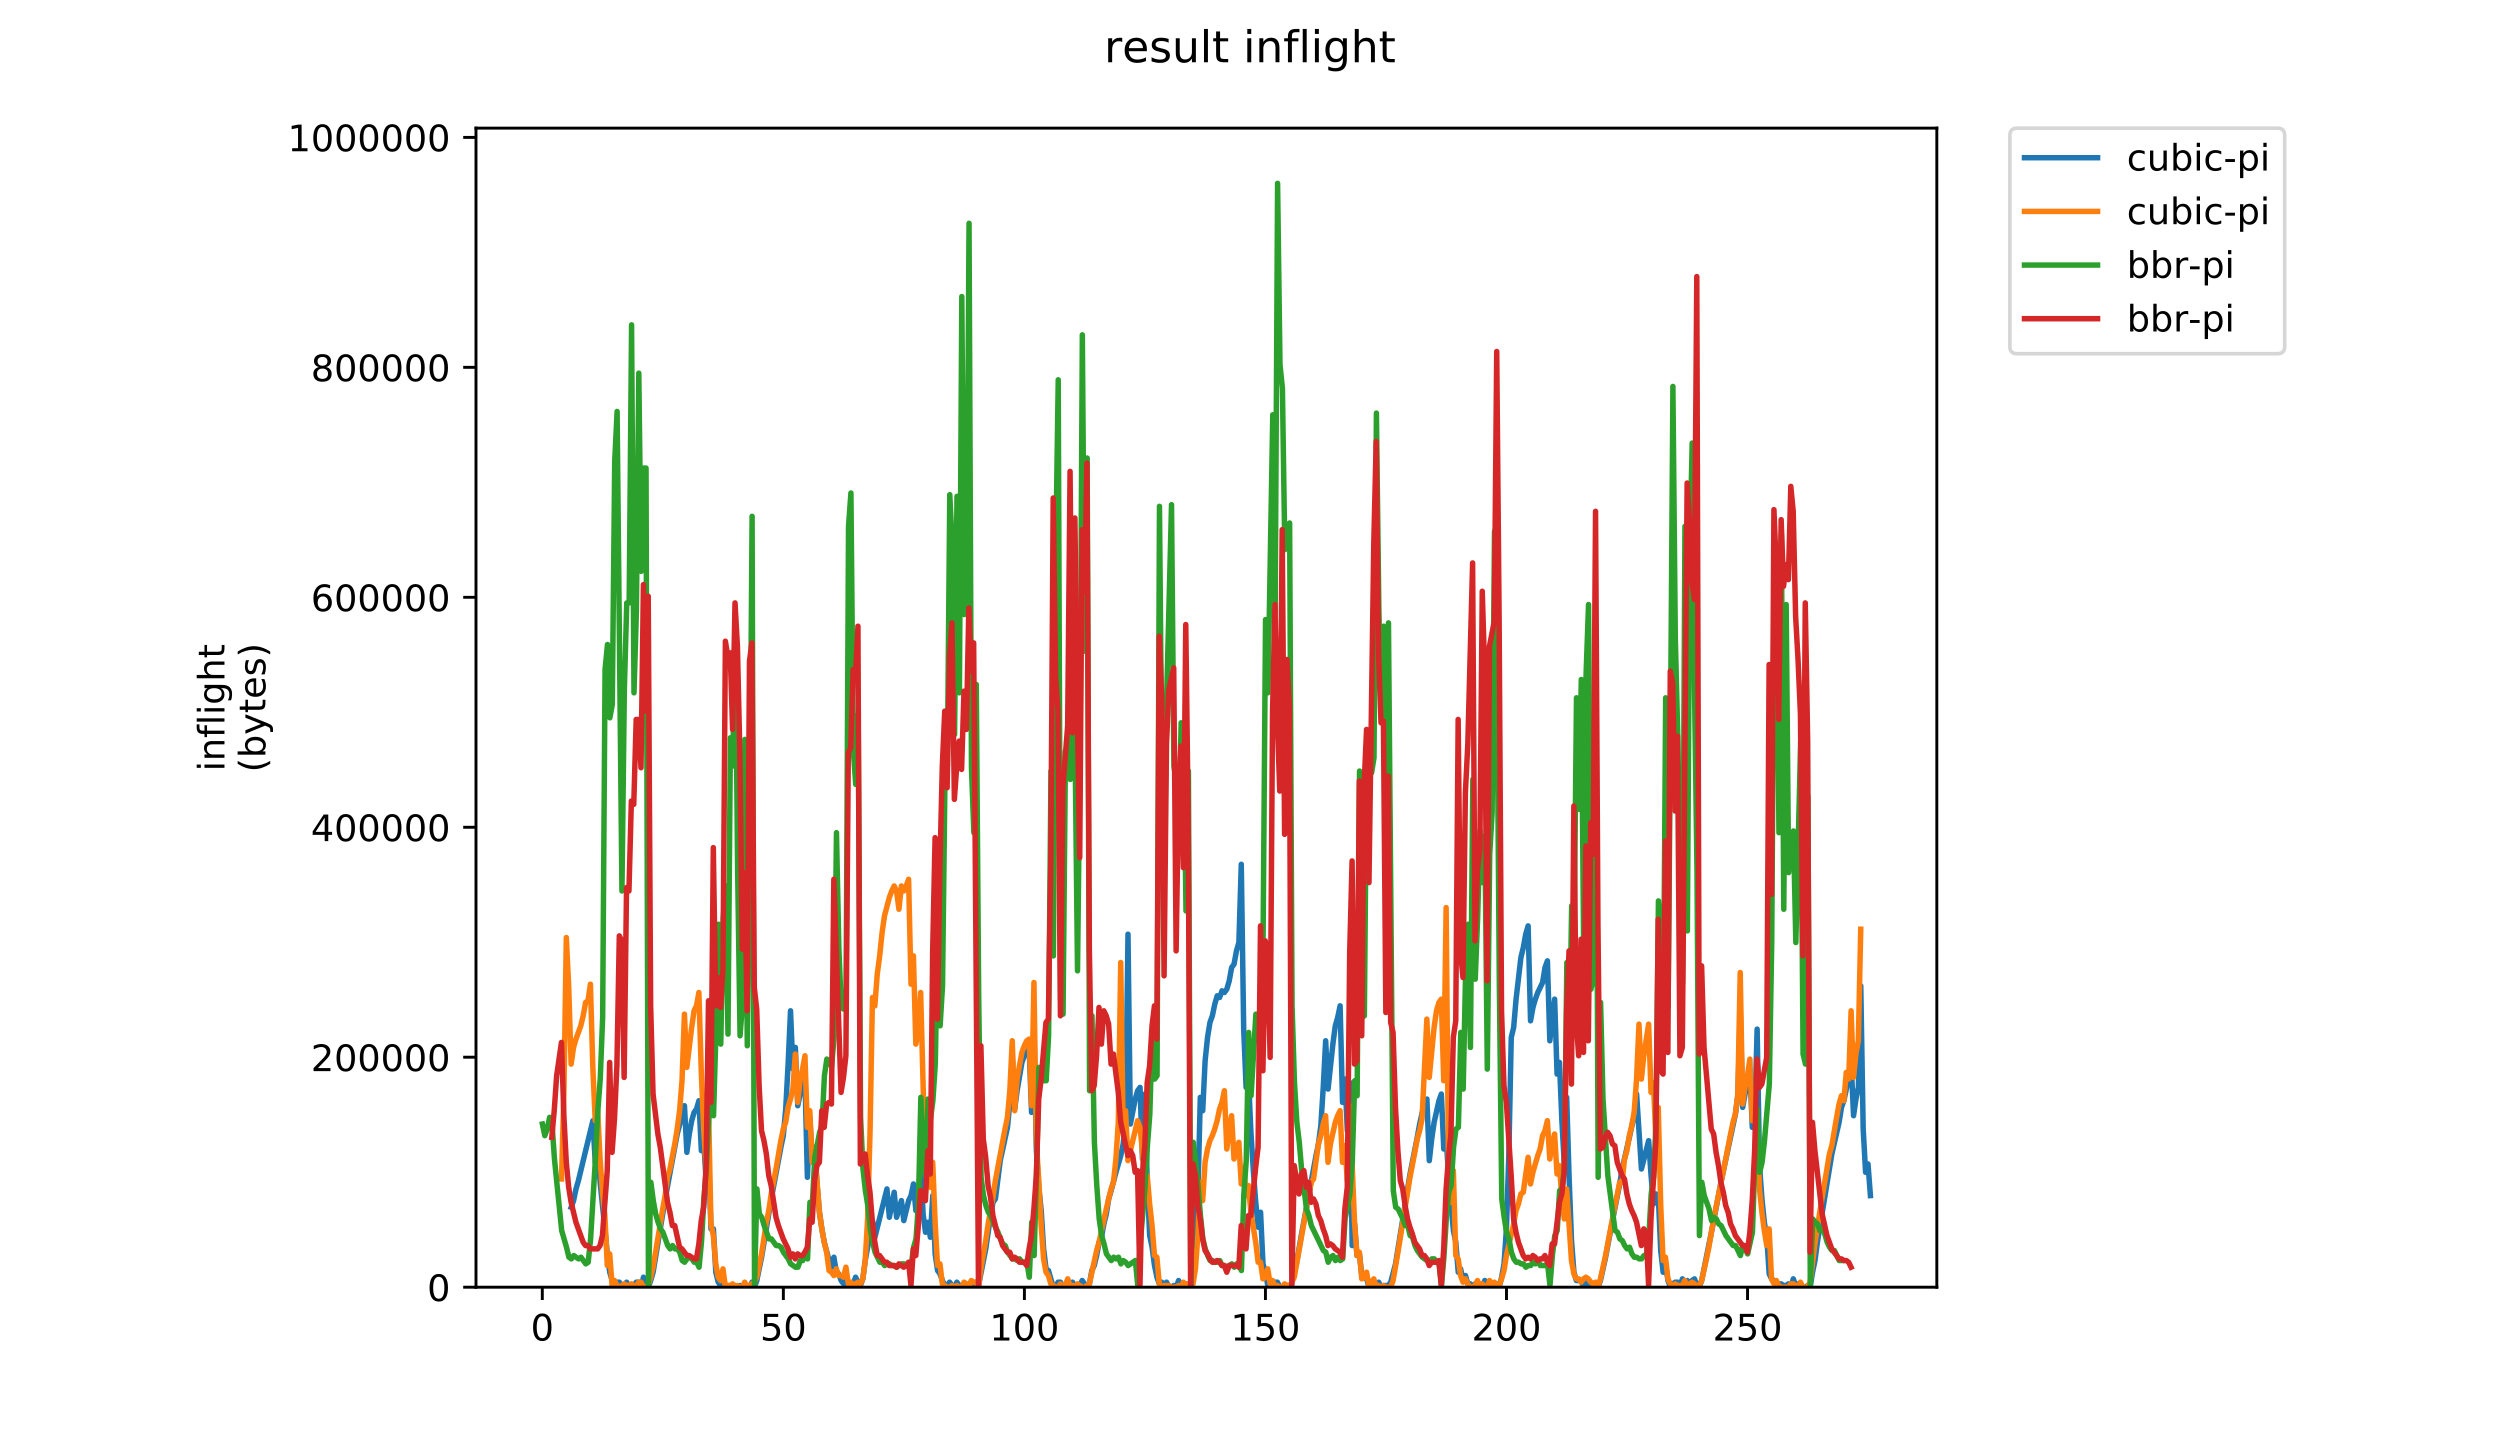 <?xml version="1.0" encoding="utf-8" standalone="no"?>
<!DOCTYPE svg PUBLIC "-//W3C//DTD SVG 1.1//EN"
  "http://www.w3.org/Graphics/SVG/1.1/DTD/svg11.dtd">
<!-- Created with matplotlib (https://matplotlib.org/) -->
<svg height="396pt" version="1.1" viewBox="0 0 684 396" width="684pt" xmlns="http://www.w3.org/2000/svg" xmlns:xlink="http://www.w3.org/1999/xlink">
 <defs>
  <style type="text/css">
*{stroke-linecap:butt;stroke-linejoin:round;}
  </style>
 </defs>
 <g id="figure_1">
  <g id="patch_1">
   <path d="M 0 396 
L 684 396 
L 684 0 
L 0 0 
z
" style="fill:#ffffff;"/>
  </g>
  <g id="axes_1">
   <g id="patch_2">
    <path d="M 130.23 352.174 
L 529.913 352.174 
L 529.913 35.062 
L 130.23 35.062 
z
" style="fill:#ffffff;"/>
   </g>
   <g id="matplotlib.axis_1">
    <g id="xtick_1">
     <g id="line2d_1">
      <defs>
       <path d="M 0 0 
L 0 3.5 
" id="m8760c4fc8b" style="stroke:#000000;stroke-width:0.8;"/>
      </defs>
      <g>
       <use style="stroke:#000000;stroke-width:0.8;" x="148.374" xlink:href="#m8760c4fc8b" y="352.174"/>
      </g>
     </g>
     <g id="text_1">
      <!-- 0 -->
      <defs>
       <path d="M 31.781 66.406 
Q 24.172 66.406 20.328 58.906 
Q 16.5 51.422 16.5 36.375 
Q 16.5 21.391 20.328 13.891 
Q 24.172 6.391 31.781 6.391 
Q 39.453 6.391 43.281 13.891 
Q 47.125 21.391 47.125 36.375 
Q 47.125 51.422 43.281 58.906 
Q 39.453 66.406 31.781 66.406 
z
M 31.781 74.219 
Q 44.047 74.219 50.516 64.516 
Q 56.984 54.828 56.984 36.375 
Q 56.984 17.969 50.516 8.266 
Q 44.047 -1.422 31.781 -1.422 
Q 19.531 -1.422 13.062 8.266 
Q 6.594 17.969 6.594 36.375 
Q 6.594 54.828 13.062 64.516 
Q 19.531 74.219 31.781 74.219 
z
" id="DejaVuSans-48"/>
      </defs>
      <g transform="translate(145.193 366.773)scale(0.1 -0.1)">
       <use xlink:href="#DejaVuSans-48"/>
      </g>
     </g>
    </g>
    <g id="xtick_2">
     <g id="line2d_2">
      <g>
       <use style="stroke:#000000;stroke-width:0.8;" x="214.324" xlink:href="#m8760c4fc8b" y="352.174"/>
      </g>
     </g>
     <g id="text_2">
      <!-- 50 -->
      <defs>
       <path d="M 10.797 72.906 
L 49.516 72.906 
L 49.516 64.594 
L 19.828 64.594 
L 19.828 46.734 
Q 21.969 47.469 24.109 47.828 
Q 26.266 48.188 28.422 48.188 
Q 40.625 48.188 47.75 41.5 
Q 54.891 34.812 54.891 23.391 
Q 54.891 11.625 47.562 5.094 
Q 40.234 -1.422 26.906 -1.422 
Q 22.312 -1.422 17.547 -0.641 
Q 12.797 0.141 7.719 1.703 
L 7.719 11.625 
Q 12.109 9.234 16.797 8.062 
Q 21.484 6.891 26.703 6.891 
Q 35.156 6.891 40.078 11.328 
Q 45.016 15.766 45.016 23.391 
Q 45.016 31 40.078 35.438 
Q 35.156 39.891 26.703 39.891 
Q 22.75 39.891 18.812 39.016 
Q 14.891 38.141 10.797 36.281 
z
" id="DejaVuSans-53"/>
      </defs>
      <g transform="translate(207.962 366.773)scale(0.1 -0.1)">
       <use xlink:href="#DejaVuSans-53"/>
       <use x="63.623" xlink:href="#DejaVuSans-48"/>
      </g>
     </g>
    </g>
    <g id="xtick_3">
     <g id="line2d_3">
      <g>
       <use style="stroke:#000000;stroke-width:0.8;" x="280.275" xlink:href="#m8760c4fc8b" y="352.174"/>
      </g>
     </g>
     <g id="text_3">
      <!-- 100 -->
      <defs>
       <path d="M 12.406 8.297 
L 28.516 8.297 
L 28.516 63.922 
L 10.984 60.406 
L 10.984 69.391 
L 28.422 72.906 
L 38.281 72.906 
L 38.281 8.297 
L 54.391 8.297 
L 54.391 0 
L 12.406 0 
z
" id="DejaVuSans-49"/>
      </defs>
      <g transform="translate(270.731 366.773)scale(0.1 -0.1)">
       <use xlink:href="#DejaVuSans-49"/>
       <use x="63.623" xlink:href="#DejaVuSans-48"/>
       <use x="127.246" xlink:href="#DejaVuSans-48"/>
      </g>
     </g>
    </g>
    <g id="xtick_4">
     <g id="line2d_4">
      <g>
       <use style="stroke:#000000;stroke-width:0.8;" x="346.225" xlink:href="#m8760c4fc8b" y="352.174"/>
      </g>
     </g>
     <g id="text_4">
      <!-- 150 -->
      <g transform="translate(336.682 366.773)scale(0.1 -0.1)">
       <use xlink:href="#DejaVuSans-49"/>
       <use x="63.623" xlink:href="#DejaVuSans-53"/>
       <use x="127.246" xlink:href="#DejaVuSans-48"/>
      </g>
     </g>
    </g>
    <g id="xtick_5">
     <g id="line2d_5">
      <g>
       <use style="stroke:#000000;stroke-width:0.8;" x="412.176" xlink:href="#m8760c4fc8b" y="352.174"/>
      </g>
     </g>
     <g id="text_5">
      <!-- 200 -->
      <defs>
       <path d="M 19.188 8.297 
L 53.609 8.297 
L 53.609 0 
L 7.328 0 
L 7.328 8.297 
Q 12.938 14.109 22.625 23.891 
Q 32.328 33.688 34.812 36.531 
Q 39.547 41.844 41.422 45.531 
Q 43.312 49.219 43.312 52.781 
Q 43.312 58.594 39.234 62.25 
Q 35.156 65.922 28.609 65.922 
Q 23.969 65.922 18.812 64.312 
Q 13.672 62.703 7.812 59.422 
L 7.812 69.391 
Q 13.766 71.781 18.938 73 
Q 24.125 74.219 28.422 74.219 
Q 39.75 74.219 46.484 68.547 
Q 53.219 62.891 53.219 53.422 
Q 53.219 48.922 51.531 44.891 
Q 49.859 40.875 45.406 35.406 
Q 44.188 33.984 37.641 27.219 
Q 31.109 20.453 19.188 8.297 
z
" id="DejaVuSans-50"/>
      </defs>
      <g transform="translate(402.632 366.773)scale(0.1 -0.1)">
       <use xlink:href="#DejaVuSans-50"/>
       <use x="63.623" xlink:href="#DejaVuSans-48"/>
       <use x="127.246" xlink:href="#DejaVuSans-48"/>
      </g>
     </g>
    </g>
    <g id="xtick_6">
     <g id="line2d_6">
      <g>
       <use style="stroke:#000000;stroke-width:0.8;" x="478.127" xlink:href="#m8760c4fc8b" y="352.174"/>
      </g>
     </g>
     <g id="text_6">
      <!-- 250 -->
      <g transform="translate(468.583 366.773)scale(0.1 -0.1)">
       <use xlink:href="#DejaVuSans-50"/>
       <use x="63.623" xlink:href="#DejaVuSans-53"/>
       <use x="127.246" xlink:href="#DejaVuSans-48"/>
      </g>
     </g>
    </g>
   </g>
   <g id="matplotlib.axis_2">
    <g id="ytick_1">
     <g id="line2d_7">
      <defs>
       <path d="M 0 0 
L -3.5 0 
" id="mc314def5ad" style="stroke:#000000;stroke-width:0.8;"/>
      </defs>
      <g>
       <use style="stroke:#000000;stroke-width:0.8;" x="130.23" xlink:href="#mc314def5ad" y="352.174"/>
      </g>
     </g>
     <g id="text_7">
      <!-- 0 -->
      <g transform="translate(116.868 355.973)scale(0.1 -0.1)">
       <use xlink:href="#DejaVuSans-48"/>
      </g>
     </g>
    </g>
    <g id="ytick_2">
     <g id="line2d_8">
      <g>
       <use style="stroke:#000000;stroke-width:0.8;" x="130.23" xlink:href="#mc314def5ad" y="289.257"/>
      </g>
     </g>
     <g id="text_8">
      <!-- 200000 -->
      <g transform="translate(85.055 293.056)scale(0.1 -0.1)">
       <use xlink:href="#DejaVuSans-50"/>
       <use x="63.623" xlink:href="#DejaVuSans-48"/>
       <use x="127.246" xlink:href="#DejaVuSans-48"/>
       <use x="190.869" xlink:href="#DejaVuSans-48"/>
       <use x="254.492" xlink:href="#DejaVuSans-48"/>
       <use x="318.115" xlink:href="#DejaVuSans-48"/>
      </g>
     </g>
    </g>
    <g id="ytick_3">
     <g id="line2d_9">
      <g>
       <use style="stroke:#000000;stroke-width:0.8;" x="130.23" xlink:href="#mc314def5ad" y="226.339"/>
      </g>
     </g>
     <g id="text_9">
      <!-- 400000 -->
      <defs>
       <path d="M 37.797 64.312 
L 12.891 25.391 
L 37.797 25.391 
z
M 35.203 72.906 
L 47.609 72.906 
L 47.609 25.391 
L 58.016 25.391 
L 58.016 17.188 
L 47.609 17.188 
L 47.609 0 
L 37.797 0 
L 37.797 17.188 
L 4.891 17.188 
L 4.891 26.703 
z
" id="DejaVuSans-52"/>
      </defs>
      <g transform="translate(85.055 230.139)scale(0.1 -0.1)">
       <use xlink:href="#DejaVuSans-52"/>
       <use x="63.623" xlink:href="#DejaVuSans-48"/>
       <use x="127.246" xlink:href="#DejaVuSans-48"/>
       <use x="190.869" xlink:href="#DejaVuSans-48"/>
       <use x="254.492" xlink:href="#DejaVuSans-48"/>
       <use x="318.115" xlink:href="#DejaVuSans-48"/>
      </g>
     </g>
    </g>
    <g id="ytick_4">
     <g id="line2d_10">
      <g>
       <use style="stroke:#000000;stroke-width:0.8;" x="130.23" xlink:href="#mc314def5ad" y="163.422"/>
      </g>
     </g>
     <g id="text_10">
      <!-- 600000 -->
      <defs>
       <path d="M 33.016 40.375 
Q 26.375 40.375 22.484 35.828 
Q 18.609 31.297 18.609 23.391 
Q 18.609 15.531 22.484 10.953 
Q 26.375 6.391 33.016 6.391 
Q 39.656 6.391 43.531 10.953 
Q 47.406 15.531 47.406 23.391 
Q 47.406 31.297 43.531 35.828 
Q 39.656 40.375 33.016 40.375 
z
M 52.594 71.297 
L 52.594 62.312 
Q 48.875 64.062 45.094 64.984 
Q 41.312 65.922 37.594 65.922 
Q 27.828 65.922 22.672 59.328 
Q 17.531 52.734 16.797 39.406 
Q 19.672 43.656 24.016 45.922 
Q 28.375 48.188 33.594 48.188 
Q 44.578 48.188 50.953 41.516 
Q 57.328 34.859 57.328 23.391 
Q 57.328 12.156 50.688 5.359 
Q 44.047 -1.422 33.016 -1.422 
Q 20.359 -1.422 13.672 8.266 
Q 6.984 17.969 6.984 36.375 
Q 6.984 53.656 15.188 63.938 
Q 23.391 74.219 37.203 74.219 
Q 40.922 74.219 44.703 73.484 
Q 48.484 72.75 52.594 71.297 
z
" id="DejaVuSans-54"/>
      </defs>
      <g transform="translate(85.055 167.221)scale(0.1 -0.1)">
       <use xlink:href="#DejaVuSans-54"/>
       <use x="63.623" xlink:href="#DejaVuSans-48"/>
       <use x="127.246" xlink:href="#DejaVuSans-48"/>
       <use x="190.869" xlink:href="#DejaVuSans-48"/>
       <use x="254.492" xlink:href="#DejaVuSans-48"/>
       <use x="318.115" xlink:href="#DejaVuSans-48"/>
      </g>
     </g>
    </g>
    <g id="ytick_5">
     <g id="line2d_11">
      <g>
       <use style="stroke:#000000;stroke-width:0.8;" x="130.23" xlink:href="#mc314def5ad" y="100.505"/>
      </g>
     </g>
     <g id="text_11">
      <!-- 800000 -->
      <defs>
       <path d="M 31.781 34.625 
Q 24.75 34.625 20.719 30.859 
Q 16.703 27.094 16.703 20.516 
Q 16.703 13.922 20.719 10.156 
Q 24.75 6.391 31.781 6.391 
Q 38.812 6.391 42.859 10.172 
Q 46.922 13.969 46.922 20.516 
Q 46.922 27.094 42.891 30.859 
Q 38.875 34.625 31.781 34.625 
z
M 21.922 38.812 
Q 15.578 40.375 12.031 44.719 
Q 8.5 49.078 8.5 55.328 
Q 8.5 64.062 14.719 69.141 
Q 20.953 74.219 31.781 74.219 
Q 42.672 74.219 48.875 69.141 
Q 55.078 64.062 55.078 55.328 
Q 55.078 49.078 51.531 44.719 
Q 48 40.375 41.703 38.812 
Q 48.828 37.156 52.797 32.312 
Q 56.781 27.484 56.781 20.516 
Q 56.781 9.906 50.312 4.234 
Q 43.844 -1.422 31.781 -1.422 
Q 19.734 -1.422 13.25 4.234 
Q 6.781 9.906 6.781 20.516 
Q 6.781 27.484 10.781 32.312 
Q 14.797 37.156 21.922 38.812 
z
M 18.312 54.391 
Q 18.312 48.734 21.844 45.562 
Q 25.391 42.391 31.781 42.391 
Q 38.141 42.391 41.719 45.562 
Q 45.312 48.734 45.312 54.391 
Q 45.312 60.062 41.719 63.234 
Q 38.141 66.406 31.781 66.406 
Q 25.391 66.406 21.844 63.234 
Q 18.312 60.062 18.312 54.391 
z
" id="DejaVuSans-56"/>
      </defs>
      <g transform="translate(85.055 104.304)scale(0.1 -0.1)">
       <use xlink:href="#DejaVuSans-56"/>
       <use x="63.623" xlink:href="#DejaVuSans-48"/>
       <use x="127.246" xlink:href="#DejaVuSans-48"/>
       <use x="190.869" xlink:href="#DejaVuSans-48"/>
       <use x="254.492" xlink:href="#DejaVuSans-48"/>
       <use x="318.115" xlink:href="#DejaVuSans-48"/>
      </g>
     </g>
    </g>
    <g id="ytick_6">
     <g id="line2d_12">
      <g>
       <use style="stroke:#000000;stroke-width:0.8;" x="130.23" xlink:href="#mc314def5ad" y="37.587"/>
      </g>
     </g>
     <g id="text_12">
      <!-- 1000000 -->
      <g transform="translate(78.693 41.386)scale(0.1 -0.1)">
       <use xlink:href="#DejaVuSans-49"/>
       <use x="63.623" xlink:href="#DejaVuSans-48"/>
       <use x="127.246" xlink:href="#DejaVuSans-48"/>
       <use x="190.869" xlink:href="#DejaVuSans-48"/>
       <use x="254.492" xlink:href="#DejaVuSans-48"/>
       <use x="318.115" xlink:href="#DejaVuSans-48"/>
       <use x="381.738" xlink:href="#DejaVuSans-48"/>
      </g>
     </g>
    </g>
    <g id="text_13">
     <!-- inflight -->
     <defs>
      <path d="M 9.422 54.688 
L 18.406 54.688 
L 18.406 0 
L 9.422 0 
z
M 9.422 75.984 
L 18.406 75.984 
L 18.406 64.594 
L 9.422 64.594 
z
" id="DejaVuSans-105"/>
      <path d="M 54.891 33.016 
L 54.891 0 
L 45.906 0 
L 45.906 32.719 
Q 45.906 40.484 42.875 44.328 
Q 39.844 48.188 33.797 48.188 
Q 26.516 48.188 22.312 43.547 
Q 18.109 38.922 18.109 30.906 
L 18.109 0 
L 9.078 0 
L 9.078 54.688 
L 18.109 54.688 
L 18.109 46.188 
Q 21.344 51.125 25.703 53.562 
Q 30.078 56 35.797 56 
Q 45.219 56 50.047 50.172 
Q 54.891 44.344 54.891 33.016 
z
" id="DejaVuSans-110"/>
      <path d="M 37.109 75.984 
L 37.109 68.5 
L 28.516 68.5 
Q 23.688 68.5 21.797 66.547 
Q 19.922 64.594 19.922 59.516 
L 19.922 54.688 
L 34.719 54.688 
L 34.719 47.703 
L 19.922 47.703 
L 19.922 0 
L 10.891 0 
L 10.891 47.703 
L 2.297 47.703 
L 2.297 54.688 
L 10.891 54.688 
L 10.891 58.5 
Q 10.891 67.625 15.141 71.797 
Q 19.391 75.984 28.609 75.984 
z
" id="DejaVuSans-102"/>
      <path d="M 9.422 75.984 
L 18.406 75.984 
L 18.406 0 
L 9.422 0 
z
" id="DejaVuSans-108"/>
      <path d="M 45.406 27.984 
Q 45.406 37.75 41.375 43.109 
Q 37.359 48.484 30.078 48.484 
Q 22.859 48.484 18.828 43.109 
Q 14.797 37.75 14.797 27.984 
Q 14.797 18.266 18.828 12.891 
Q 22.859 7.516 30.078 7.516 
Q 37.359 7.516 41.375 12.891 
Q 45.406 18.266 45.406 27.984 
z
M 54.391 6.781 
Q 54.391 -7.172 48.188 -13.984 
Q 42 -20.797 29.203 -20.797 
Q 24.469 -20.797 20.266 -20.094 
Q 16.062 -19.391 12.109 -17.922 
L 12.109 -9.188 
Q 16.062 -11.328 19.922 -12.344 
Q 23.781 -13.375 27.781 -13.375 
Q 36.625 -13.375 41.016 -8.766 
Q 45.406 -4.156 45.406 5.172 
L 45.406 9.625 
Q 42.625 4.781 38.281 2.391 
Q 33.938 0 27.875 0 
Q 17.828 0 11.672 7.656 
Q 5.516 15.328 5.516 27.984 
Q 5.516 40.672 11.672 48.328 
Q 17.828 56 27.875 56 
Q 33.938 56 38.281 53.609 
Q 42.625 51.219 45.406 46.391 
L 45.406 54.688 
L 54.391 54.688 
z
" id="DejaVuSans-103"/>
      <path d="M 54.891 33.016 
L 54.891 0 
L 45.906 0 
L 45.906 32.719 
Q 45.906 40.484 42.875 44.328 
Q 39.844 48.188 33.797 48.188 
Q 26.516 48.188 22.312 43.547 
Q 18.109 38.922 18.109 30.906 
L 18.109 0 
L 9.078 0 
L 9.078 75.984 
L 18.109 75.984 
L 18.109 46.188 
Q 21.344 51.125 25.703 53.562 
Q 30.078 56 35.797 56 
Q 45.219 56 50.047 50.172 
Q 54.891 44.344 54.891 33.016 
z
" id="DejaVuSans-104"/>
      <path d="M 18.312 70.219 
L 18.312 54.688 
L 36.812 54.688 
L 36.812 47.703 
L 18.312 47.703 
L 18.312 18.016 
Q 18.312 11.328 20.141 9.422 
Q 21.969 7.516 27.594 7.516 
L 36.812 7.516 
L 36.812 0 
L 27.594 0 
Q 17.188 0 13.234 3.875 
Q 9.281 7.766 9.281 18.016 
L 9.281 47.703 
L 2.688 47.703 
L 2.688 54.688 
L 9.281 54.688 
L 9.281 70.219 
z
" id="DejaVuSans-116"/>
     </defs>
     <g transform="translate(61.415 211.018)rotate(-90)scale(0.1 -0.1)">
      <use xlink:href="#DejaVuSans-105"/>
      <use x="27.783" xlink:href="#DejaVuSans-110"/>
      <use x="91.162" xlink:href="#DejaVuSans-102"/>
      <use x="126.367" xlink:href="#DejaVuSans-108"/>
      <use x="154.15" xlink:href="#DejaVuSans-105"/>
      <use x="181.934" xlink:href="#DejaVuSans-103"/>
      <use x="245.41" xlink:href="#DejaVuSans-104"/>
      <use x="308.789" xlink:href="#DejaVuSans-116"/>
     </g>
     <!-- (bytes) -->
     <defs>
      <path d="M 31 75.875 
Q 24.469 64.656 21.281 53.656 
Q 18.109 42.672 18.109 31.391 
Q 18.109 20.125 21.312 9.062 
Q 24.516 -2 31 -13.188 
L 23.188 -13.188 
Q 15.875 -1.703 12.234 9.375 
Q 8.594 20.453 8.594 31.391 
Q 8.594 42.281 12.203 53.312 
Q 15.828 64.359 23.188 75.875 
z
" id="DejaVuSans-40"/>
      <path d="M 48.688 27.297 
Q 48.688 37.203 44.609 42.844 
Q 40.531 48.484 33.406 48.484 
Q 26.266 48.484 22.188 42.844 
Q 18.109 37.203 18.109 27.297 
Q 18.109 17.391 22.188 11.75 
Q 26.266 6.109 33.406 6.109 
Q 40.531 6.109 44.609 11.75 
Q 48.688 17.391 48.688 27.297 
z
M 18.109 46.391 
Q 20.953 51.266 25.266 53.625 
Q 29.594 56 35.594 56 
Q 45.562 56 51.781 48.094 
Q 58.016 40.188 58.016 27.297 
Q 58.016 14.406 51.781 6.484 
Q 45.562 -1.422 35.594 -1.422 
Q 29.594 -1.422 25.266 0.953 
Q 20.953 3.328 18.109 8.203 
L 18.109 0 
L 9.078 0 
L 9.078 75.984 
L 18.109 75.984 
z
" id="DejaVuSans-98"/>
      <path d="M 32.172 -5.078 
Q 28.375 -14.844 24.75 -17.812 
Q 21.141 -20.797 15.094 -20.797 
L 7.906 -20.797 
L 7.906 -13.281 
L 13.188 -13.281 
Q 16.891 -13.281 18.938 -11.516 
Q 21 -9.766 23.484 -3.219 
L 25.094 0.875 
L 2.984 54.688 
L 12.5 54.688 
L 29.594 11.922 
L 46.688 54.688 
L 56.203 54.688 
z
" id="DejaVuSans-121"/>
      <path d="M 56.203 29.594 
L 56.203 25.203 
L 14.891 25.203 
Q 15.484 15.922 20.484 11.062 
Q 25.484 6.203 34.422 6.203 
Q 39.594 6.203 44.453 7.469 
Q 49.312 8.734 54.109 11.281 
L 54.109 2.781 
Q 49.266 0.734 44.188 -0.344 
Q 39.109 -1.422 33.891 -1.422 
Q 20.797 -1.422 13.156 6.188 
Q 5.516 13.812 5.516 26.812 
Q 5.516 40.234 12.766 48.109 
Q 20.016 56 32.328 56 
Q 43.359 56 49.781 48.891 
Q 56.203 41.797 56.203 29.594 
z
M 47.219 32.234 
Q 47.125 39.594 43.094 43.984 
Q 39.062 48.391 32.422 48.391 
Q 24.906 48.391 20.391 44.141 
Q 15.875 39.891 15.188 32.172 
z
" id="DejaVuSans-101"/>
      <path d="M 44.281 53.078 
L 44.281 44.578 
Q 40.484 46.531 36.375 47.5 
Q 32.281 48.484 27.875 48.484 
Q 21.188 48.484 17.844 46.438 
Q 14.5 44.391 14.5 40.281 
Q 14.5 37.156 16.891 35.375 
Q 19.281 33.594 26.516 31.984 
L 29.594 31.297 
Q 39.156 29.25 43.188 25.516 
Q 47.219 21.781 47.219 15.094 
Q 47.219 7.469 41.188 3.016 
Q 35.156 -1.422 24.609 -1.422 
Q 20.219 -1.422 15.453 -0.562 
Q 10.688 0.297 5.422 2 
L 5.422 11.281 
Q 10.406 8.688 15.234 7.391 
Q 20.062 6.109 24.812 6.109 
Q 31.156 6.109 34.562 8.281 
Q 37.984 10.453 37.984 14.406 
Q 37.984 18.062 35.516 20.016 
Q 33.062 21.969 24.703 23.781 
L 21.578 24.516 
Q 13.234 26.266 9.516 29.906 
Q 5.812 33.547 5.812 39.891 
Q 5.812 47.609 11.281 51.797 
Q 16.75 56 26.812 56 
Q 31.781 56 36.172 55.266 
Q 40.578 54.547 44.281 53.078 
z
" id="DejaVuSans-115"/>
      <path d="M 8.016 75.875 
L 15.828 75.875 
Q 23.141 64.359 26.781 53.312 
Q 30.422 42.281 30.422 31.391 
Q 30.422 20.453 26.781 9.375 
Q 23.141 -1.703 15.828 -13.188 
L 8.016 -13.188 
Q 14.5 -2 17.703 9.062 
Q 20.906 20.125 20.906 31.391 
Q 20.906 42.672 17.703 53.656 
Q 14.5 64.656 8.016 75.875 
z
" id="DejaVuSans-41"/>
     </defs>
     <g transform="translate(72.613 211.295)rotate(-90)scale(0.1 -0.1)">
      <use xlink:href="#DejaVuSans-40"/>
      <use x="39.014" xlink:href="#DejaVuSans-98"/>
      <use x="102.49" xlink:href="#DejaVuSans-121"/>
      <use x="161.67" xlink:href="#DejaVuSans-116"/>
      <use x="200.879" xlink:href="#DejaVuSans-101"/>
      <use x="262.402" xlink:href="#DejaVuSans-115"/>
      <use x="314.502" xlink:href="#DejaVuSans-41"/>
     </g>
    </g>
   </g>
   <g id="line2d_13">
    <path clip-path="url(#pc2b44e4b7d)" d="M 156.272 330.309 
L 156.932 328.487 
L 157.591 325.298 
L 158.251 323.021 
L 162.208 306.622 
L 162.867 318.01 
L 163.527 313.91 
L 164.186 323.476 
L 165.505 336.231 
L 166.165 343.064 
L 166.824 348.074 
L 167.484 350.352 
L 168.143 351.719 
L 168.803 350.808 
L 169.462 350.808 
L 170.122 352.174 
L 170.781 351.719 
L 171.441 350.808 
L 172.1 352.174 
L 172.76 352.174 
L 173.419 351.719 
L 174.079 350.808 
L 174.738 350.808 
L 175.398 352.174 
L 176.057 349.441 
L 176.717 352.174 
L 177.376 352.174 
L 178.036 350.352 
L 178.695 348.074 
L 181.993 328.031 
L 185.29 310.266 
L 187.269 302.522 
L 187.928 315.277 
L 188.588 310.266 
L 189.247 306.622 
L 189.907 304.344 
L 190.566 303.433 
L 191.226 301.156 
L 191.885 314.821 
L 192.545 312.544 
L 193.204 323.021 
L 193.864 316.643 
L 194.523 336.231 
L 195.183 336.231 
L 195.842 348.074 
L 196.502 350.808 
L 197.161 351.719 
L 197.821 352.174 
L 198.48 351.719 
L 199.14 351.719 
L 199.799 352.174 
L 200.459 352.174 
L 201.118 351.719 
L 201.778 352.174 
L 202.437 351.719 
L 203.097 352.174 
L 203.756 351.719 
L 204.416 352.174 
L 205.075 352.174 
L 205.735 350.808 
L 206.394 352.174 
L 207.054 350.352 
L 208.373 343.975 
L 211.011 328.031 
L 213.649 313.91 
L 214.309 310.722 
L 214.968 303.433 
L 215.628 291.134 
L 216.287 276.558 
L 216.947 292.501 
L 217.606 286.579 
L 218.266 302.522 
L 218.925 299.334 
L 219.585 297.967 
L 220.244 295.689 
L 220.904 322.11 
L 221.563 305.711 
L 222.223 317.099 
L 222.882 313.91 
L 223.542 323.932 
L 224.201 331.676 
L 224.861 336.231 
L 225.52 339.875 
L 226.839 344.886 
L 227.499 346.708 
L 228.158 343.975 
L 228.818 348.074 
L 229.477 348.53 
L 230.137 350.352 
L 230.796 351.263 
L 231.456 349.441 
L 232.115 352.174 
L 232.775 352.174 
L 233.434 351.263 
L 234.094 349.441 
L 234.753 350.808 
L 235.413 351.719 
L 236.072 349.897 
L 236.732 344.886 
L 238.71 333.953 
L 239.37 338.509 
L 242.667 325.298 
L 243.327 333.042 
L 244.646 326.209 
L 245.305 333.042 
L 246.624 328.487 
L 247.284 333.953 
L 248.603 328.487 
L 249.262 327.12 
L 249.922 323.932 
L 250.581 331.22 
L 251.241 328.031 
L 251.9 318.466 
L 252.56 332.131 
L 253.219 337.142 
L 253.879 334.409 
L 254.538 338.509 
L 255.198 327.12 
L 255.857 343.064 
L 256.517 347.619 
L 257.176 348.53 
L 257.836 350.352 
L 258.495 351.719 
L 259.155 351.719 
L 259.814 350.808 
L 260.474 351.719 
L 261.133 352.174 
L 261.793 350.808 
L 262.452 351.719 
L 263.112 351.719 
L 263.771 352.174 
L 265.75 350.808 
L 266.409 352.174 
L 267.069 350.808 
L 267.728 351.719 
L 269.707 341.697 
L 271.026 332.587 
L 271.686 328.943 
L 272.345 328.031 
L 273.664 317.554 
L 275.643 308.444 
L 276.302 301.611 
L 276.962 288.857 
L 277.621 303.433 
L 278.281 298.423 
L 279.6 290.679 
L 280.259 288.857 
L 281.578 287.035 
L 282.238 304.344 
L 282.897 281.113 
L 283.557 314.821 
L 284.216 324.843 
L 284.876 331.22 
L 285.535 341.697 
L 286.195 347.163 
L 286.854 347.619 
L 288.173 352.174 
L 288.833 352.174 
L 289.492 350.808 
L 290.152 350.808 
L 290.811 352.174 
L 291.471 351.719 
L 292.13 351.719 
L 292.79 352.174 
L 293.449 350.808 
L 294.109 352.174 
L 294.768 351.719 
L 295.428 351.719 
L 296.087 350.352 
L 297.406 352.174 
L 298.066 351.263 
L 298.725 347.619 
L 299.385 346.252 
L 300.044 343.519 
L 300.704 339.875 
L 301.363 338.509 
L 302.023 334.864 
L 302.682 332.131 
L 303.342 328.031 
L 304.001 325.754 
L 305.32 320.743 
L 306.639 316.188 
L 307.299 312.999 
L 307.958 306.166 
L 308.618 255.603 
L 309.277 307.533 
L 310.596 300.7 
L 311.256 298.423 
L 311.915 297.512 
L 312.575 317.099 
L 313.234 299.334 
L 313.894 323.932 
L 314.553 338.053 
L 315.213 341.242 
L 315.872 346.252 
L 316.532 349.441 
L 317.191 351.263 
L 317.851 350.808 
L 318.51 351.719 
L 319.17 350.808 
L 319.829 352.174 
L 320.489 352.174 
L 321.148 351.719 
L 321.808 352.174 
L 322.467 350.352 
L 323.127 352.174 
L 324.446 351.263 
L 325.765 352.174 
L 326.424 348.53 
L 327.084 341.697 
L 327.744 326.665 
L 328.403 300.245 
L 329.063 303.889 
L 329.722 290.223 
L 330.382 283.846 
L 331.041 279.746 
L 331.701 277.924 
L 332.36 274.735 
L 333.02 272.458 
L 333.679 272.913 
L 334.339 271.091 
L 334.998 271.547 
L 335.658 270.636 
L 336.317 268.358 
L 336.977 264.714 
L 337.636 263.803 
L 338.296 260.159 
L 338.955 257.881 
L 339.615 236.472 
L 340.274 281.568 
L 340.934 297.512 
L 341.593 295.234 
L 342.253 309.811 
L 342.912 320.288 
L 343.572 328.943 
L 344.231 335.775 
L 344.891 331.676 
L 345.55 345.797 
L 346.21 348.074 
L 346.869 351.719 
L 348.188 351.719 
L 348.848 350.808 
L 349.507 350.808 
L 350.167 352.174 
L 350.826 352.174 
L 351.486 351.719 
L 352.145 351.719 
L 352.805 352.174 
L 353.464 350.808 
L 354.124 347.163 
L 354.783 345.341 
L 356.102 337.597 
L 360.059 316.188 
L 360.719 312.999 
L 361.378 307.989 
L 362.038 297.512 
L 362.697 284.757 
L 363.357 297.967 
L 364.676 285.668 
L 365.335 280.657 
L 365.995 278.38 
L 366.654 275.191 
L 367.314 301.611 
L 367.973 295.234 
L 368.633 309.355 
L 369.292 296.145 
L 369.952 340.786 
L 370.611 334.864 
L 371.271 343.519 
L 371.93 343.064 
L 372.59 348.986 
L 373.909 349.897 
L 374.568 352.174 
L 375.228 351.263 
L 375.887 350.808 
L 376.547 352.174 
L 377.206 350.808 
L 377.866 352.174 
L 378.525 351.719 
L 379.844 351.719 
L 380.504 350.808 
L 381.823 345.797 
L 385.78 321.199 
L 387.759 311.177 
L 388.418 307.533 
L 389.737 301.611 
L 390.397 300.7 
L 391.056 317.554 
L 391.716 311.633 
L 392.375 307.077 
L 393.694 301.156 
L 394.354 299.334 
L 395.013 314.366 
L 395.673 311.177 
L 396.332 322.11 
L 397.651 336.686 
L 398.311 339.875 
L 398.97 348.074 
L 399.63 347.163 
L 400.289 350.352 
L 400.949 348.986 
L 401.608 351.263 
L 402.268 351.263 
L 402.927 352.174 
L 403.587 351.263 
L 404.246 352.174 
L 404.906 351.263 
L 405.565 352.174 
L 406.225 350.352 
L 407.544 351.263 
L 409.522 351.263 
L 410.182 352.174 
L 410.841 349.441 
L 411.501 345.797 
L 412.16 336.231 
L 412.82 315.732 
L 413.479 283.846 
L 414.139 281.113 
L 414.798 273.369 
L 416.117 261.981 
L 416.777 259.248 
L 417.436 255.603 
L 418.096 253.326 
L 418.755 279.291 
L 419.415 275.646 
L 420.074 273.369 
L 420.734 271.547 
L 422.053 268.814 
L 422.712 264.714 
L 423.372 262.892 
L 424.031 284.757 
L 424.691 278.38 
L 425.35 273.369 
L 426.01 293.867 
L 426.669 290.679 
L 427.329 306.622 
L 427.988 318.466 
L 428.648 300.245 
L 429.307 322.11 
L 429.967 339.42 
L 430.626 348.074 
L 431.286 350.352 
L 432.605 350.352 
L 433.264 352.174 
L 433.924 350.352 
L 434.583 351.719 
L 435.243 350.808 
L 435.902 352.174 
L 437.221 352.174 
L 437.881 350.352 
L 439.2 344.43 
L 441.178 333.953 
L 443.157 323.932 
L 443.816 319.832 
L 445.795 311.177 
L 447.114 305.255 
L 447.774 299.334 
L 449.093 319.832 
L 451.071 312.088 
L 451.731 321.654 
L 452.39 329.398 
L 453.05 326.665 
L 453.709 327.12 
L 454.369 342.153 
L 455.028 348.074 
L 455.688 345.797 
L 456.347 350.352 
L 457.007 352.174 
L 457.666 351.263 
L 458.326 350.808 
L 458.985 350.808 
L 459.645 352.174 
L 460.304 349.897 
L 460.964 350.808 
L 461.623 350.352 
L 462.283 352.174 
L 462.942 350.352 
L 463.602 349.897 
L 464.261 351.719 
L 464.921 352.174 
L 465.58 350.352 
L 468.878 333.953 
L 470.856 323.476 
L 474.813 304.8 
L 475.473 299.789 
L 476.132 276.558 
L 476.792 302.978 
L 478.111 295.689 
L 478.77 292.956 
L 479.43 308.444 
L 480.089 305.711 
L 480.749 281.568 
L 481.408 318.921 
L 482.068 328.031 
L 482.727 334.409 
L 483.387 338.509 
L 484.046 348.53 
L 484.706 349.897 
L 485.365 350.352 
L 486.025 351.719 
L 486.684 351.263 
L 487.344 351.263 
L 488.003 351.719 
L 488.663 351.719 
L 489.322 351.263 
L 489.982 352.174 
L 490.641 349.897 
L 491.301 351.719 
L 491.96 351.263 
L 492.62 352.174 
L 493.939 352.174 
L 494.598 351.719 
L 495.258 352.174 
L 495.917 348.074 
L 496.577 344.886 
L 497.236 339.875 
L 501.193 315.732 
L 503.172 307.077 
L 503.832 302.978 
L 504.491 301.156 
L 505.81 294.778 
L 506.47 290.679 
L 507.129 305.255 
L 507.789 300.7 
L 508.448 297.512 
L 509.108 269.725 
L 509.767 308.9 
L 510.427 320.743 
L 511.086 318.466 
L 511.746 327.12 
L 511.746 327.12 
" style="fill:none;stroke:#1f77b4;stroke-linecap:square;stroke-width:1.5;"/>
   </g>
   <g id="line2d_14">
    <path clip-path="url(#pc2b44e4b7d)" d="M 153.623 322.565 
L 154.283 298.878 
L 154.942 256.515 
L 155.602 270.18 
L 156.262 291.134 
L 156.921 286.579 
L 157.581 284.301 
L 158.9 280.657 
L 159.559 277.924 
L 160.219 274.28 
L 160.878 273.824 
L 161.538 269.269 
L 162.197 292.045 
L 162.857 306.622 
L 163.516 303.889 
L 164.176 317.099 
L 164.835 326.209 
L 165.495 332.587 
L 166.154 346.252 
L 166.814 343.064 
L 167.473 351.719 
L 168.133 350.352 
L 168.792 351.719 
L 169.452 352.174 
L 170.771 351.263 
L 171.43 351.719 
L 172.09 351.719 
L 172.749 351.263 
L 174.068 352.174 
L 174.728 350.808 
L 175.387 350.808 
L 176.047 352.174 
L 176.706 352.174 
L 177.366 351.719 
L 178.025 349.441 
L 178.685 346.708 
L 181.323 330.765 
L 181.982 327.12 
L 182.642 322.11 
L 183.301 319.832 
L 184.62 312.999 
L 185.28 308.9 
L 185.939 303.889 
L 186.599 295.689 
L 187.258 277.469 
L 187.918 292.045 
L 189.237 281.113 
L 189.896 276.558 
L 190.556 275.191 
L 191.215 271.547 
L 191.875 293.412 
L 192.534 308.9 
L 193.194 319.832 
L 193.853 302.978 
L 194.513 334.864 
L 195.172 338.053 
L 195.832 345.797 
L 196.491 349.441 
L 197.151 350.352 
L 197.81 347.163 
L 198.47 352.174 
L 199.129 351.719 
L 199.789 351.719 
L 200.448 351.263 
L 201.108 352.174 
L 201.767 351.719 
L 202.427 352.174 
L 203.086 352.174 
L 203.746 350.808 
L 204.405 352.174 
L 206.384 350.808 
L 207.043 349.441 
L 208.362 343.064 
L 209.681 334.409 
L 210.341 331.22 
L 211 326.665 
L 212.319 319.832 
L 213.638 312.088 
L 214.298 308.9 
L 214.957 307.077 
L 215.617 302.978 
L 216.277 300.7 
L 216.936 297.967 
L 217.596 288.401 
L 218.255 301.611 
L 218.915 295.234 
L 219.574 292.501 
L 220.234 288.857 
L 220.893 308.444 
L 221.553 303.889 
L 222.212 318.01 
L 222.872 314.821 
L 224.191 331.676 
L 224.85 336.231 
L 225.51 339.875 
L 226.169 342.608 
L 226.829 347.619 
L 227.488 348.074 
L 228.148 348.986 
L 228.807 347.163 
L 229.467 348.986 
L 230.126 348.986 
L 230.786 349.441 
L 231.445 346.708 
L 232.105 351.263 
L 232.764 350.808 
L 233.424 351.719 
L 234.743 350.808 
L 235.402 351.263 
L 236.062 349.897 
L 236.721 344.886 
L 237.381 333.498 
L 238.04 309.811 
L 238.7 272.913 
L 239.359 275.191 
L 240.019 266.536 
L 240.678 261.525 
L 241.338 255.148 
L 241.997 250.593 
L 243.316 245.582 
L 243.976 243.76 
L 244.635 242.393 
L 245.295 243.76 
L 245.954 248.771 
L 246.614 242.393 
L 247.273 243.76 
L 247.933 242.393 
L 248.592 240.571 
L 249.252 269.269 
L 249.911 261.525 
L 250.571 285.668 
L 251.23 282.024 
L 251.89 271.547 
L 253.209 321.199 
L 253.868 315.732 
L 254.528 324.843 
L 255.187 318.01 
L 255.847 334.409 
L 256.506 346.252 
L 257.166 345.797 
L 257.825 351.263 
L 259.144 352.174 
L 259.804 352.174 
L 260.463 351.719 
L 261.123 352.174 
L 261.782 351.719 
L 262.442 352.174 
L 263.101 352.174 
L 263.761 350.808 
L 264.42 351.263 
L 265.08 352.174 
L 265.739 350.352 
L 266.399 350.808 
L 267.058 350.808 
L 267.718 352.174 
L 268.377 347.163 
L 269.696 339.42 
L 270.356 334.864 
L 271.675 327.576 
L 272.334 323.021 
L 274.973 308.9 
L 275.632 305.711 
L 276.292 298.423 
L 276.951 284.757 
L 277.611 303.889 
L 278.27 295.234 
L 279.589 287.946 
L 280.249 286.123 
L 280.908 284.757 
L 281.568 284.301 
L 282.227 302.522 
L 282.887 268.814 
L 283.546 312.544 
L 284.206 323.021 
L 284.865 335.32 
L 285.525 344.43 
L 286.184 348.074 
L 286.844 348.986 
L 287.503 351.263 
L 288.822 352.174 
L 289.482 352.174 
L 290.141 351.263 
L 290.801 352.174 
L 291.46 351.719 
L 292.12 349.897 
L 292.779 351.719 
L 293.439 351.719 
L 294.098 352.174 
L 294.758 351.263 
L 296.077 352.174 
L 296.736 352.174 
L 298.055 351.263 
L 300.034 342.153 
L 300.693 339.875 
L 302.672 330.765 
L 303.991 325.298 
L 304.65 323.476 
L 305.31 317.099 
L 305.969 307.077 
L 306.629 263.347 
L 307.288 308.444 
L 307.948 303.889 
L 308.607 317.554 
L 311.245 306.622 
L 311.905 308.444 
L 312.564 314.821 
L 313.224 324.387 
L 313.883 321.654 
L 314.543 329.398 
L 315.202 335.32 
L 315.862 343.519 
L 316.521 343.975 
L 317.181 351.263 
L 317.84 352.174 
L 318.5 351.719 
L 319.819 351.719 
L 320.478 352.174 
L 321.797 352.174 
L 322.457 351.719 
L 323.116 352.174 
L 323.776 350.808 
L 324.435 351.719 
L 325.095 351.263 
L 326.414 351.263 
L 327.073 347.163 
L 327.733 338.053 
L 328.392 323.476 
L 329.052 328.487 
L 329.711 318.01 
L 330.371 314.366 
L 331.03 312.088 
L 331.69 310.722 
L 332.349 308.9 
L 333.009 306.622 
L 333.669 303.433 
L 334.328 301.611 
L 334.988 298.423 
L 335.647 314.366 
L 336.307 308.9 
L 336.966 305.255 
L 337.626 317.099 
L 338.945 312.544 
L 339.604 323.932 
L 340.264 319.377 
L 340.923 327.12 
L 341.583 324.387 
L 342.242 331.676 
L 343.561 339.875 
L 344.221 345.341 
L 344.88 345.341 
L 345.54 349.897 
L 346.199 349.441 
L 346.859 347.163 
L 347.518 351.263 
L 348.178 350.352 
L 348.837 352.174 
L 349.497 351.719 
L 350.156 352.174 
L 350.816 352.174 
L 351.475 351.263 
L 352.794 352.174 
L 354.113 349.441 
L 358.73 323.476 
L 359.389 322.565 
L 360.708 312.999 
L 361.368 310.722 
L 362.027 307.533 
L 362.687 305.255 
L 363.346 318.01 
L 364.006 312.999 
L 365.325 307.077 
L 365.984 305.255 
L 366.644 303.889 
L 367.303 318.01 
L 367.963 313.455 
L 368.622 323.021 
L 369.282 302.522 
L 370.601 334.409 
L 371.26 343.519 
L 371.92 342.608 
L 372.579 349.897 
L 373.239 349.441 
L 373.898 348.074 
L 374.558 352.174 
L 375.217 350.808 
L 375.877 349.897 
L 376.536 352.174 
L 377.196 351.719 
L 377.855 352.174 
L 378.515 351.719 
L 379.174 352.174 
L 380.493 352.174 
L 381.153 350.352 
L 382.472 342.608 
L 385.769 322.11 
L 387.088 315.277 
L 387.748 311.633 
L 388.407 309.355 
L 389.067 306.166 
L 390.386 278.835 
L 391.045 294.778 
L 392.365 281.113 
L 393.024 276.558 
L 393.684 274.28 
L 394.343 273.369 
L 395.003 295.689 
L 395.662 248.315 
L 396.322 320.743 
L 396.981 328.943 
L 397.641 320.288 
L 398.3 343.519 
L 398.96 344.43 
L 399.619 348.986 
L 400.279 350.808 
L 400.938 349.897 
L 401.598 351.263 
L 402.257 352.174 
L 402.917 352.174 
L 403.576 351.719 
L 404.236 350.352 
L 404.895 352.174 
L 405.555 351.263 
L 406.214 352.174 
L 406.874 352.174 
L 407.533 350.352 
L 408.193 351.263 
L 408.852 350.808 
L 409.512 351.719 
L 410.171 351.719 
L 410.831 349.897 
L 411.49 347.619 
L 412.15 343.519 
L 414.128 334.864 
L 414.788 331.22 
L 415.447 329.398 
L 416.107 326.665 
L 416.766 326.209 
L 418.085 316.643 
L 418.745 323.932 
L 419.404 320.743 
L 420.723 316.188 
L 421.383 314.366 
L 422.042 310.722 
L 422.702 309.355 
L 423.361 306.622 
L 424.021 317.099 
L 424.68 312.999 
L 425.34 310.266 
L 425.999 321.199 
L 426.659 318.921 
L 427.318 327.576 
L 427.978 333.498 
L 428.637 325.298 
L 429.956 344.886 
L 430.616 348.53 
L 431.275 349.897 
L 431.935 349.897 
L 432.594 350.808 
L 433.254 349.897 
L 433.913 349.441 
L 434.573 349.897 
L 435.232 350.808 
L 435.892 351.263 
L 436.551 350.808 
L 437.211 352.174 
L 437.87 349.897 
L 439.189 343.975 
L 441.168 333.498 
L 443.146 323.476 
L 443.806 323.476 
L 444.465 317.099 
L 445.125 314.821 
L 445.784 310.722 
L 446.444 307.989 
L 447.103 304.344 
L 447.763 295.234 
L 448.422 280.202 
L 449.082 295.234 
L 449.741 288.857 
L 451.061 280.202 
L 451.72 298.878 
L 452.38 296.145 
L 453.039 311.633 
L 453.699 302.978 
L 454.358 329.398 
L 455.018 344.886 
L 455.677 343.975 
L 456.337 349.897 
L 456.996 351.263 
L 457.656 352.174 
L 458.315 351.263 
L 458.975 351.719 
L 460.294 351.719 
L 460.953 350.352 
L 461.613 352.174 
L 462.272 351.263 
L 462.932 350.808 
L 463.591 351.263 
L 464.251 352.174 
L 464.91 351.719 
L 465.57 350.352 
L 466.889 344.43 
L 467.548 341.242 
L 468.867 333.498 
L 472.165 317.099 
L 473.484 310.266 
L 474.143 307.077 
L 474.803 304.8 
L 475.462 299.334 
L 476.122 266.081 
L 476.781 302.067 
L 477.441 297.512 
L 478.1 294.323 
L 478.76 289.768 
L 479.419 306.622 
L 480.079 303.433 
L 480.738 307.077 
L 481.398 325.298 
L 482.057 331.676 
L 482.717 336.686 
L 483.376 340.786 
L 484.036 336.231 
L 484.695 349.897 
L 485.355 351.263 
L 486.014 350.352 
L 486.674 351.719 
L 487.333 352.174 
L 489.312 352.174 
L 489.971 351.263 
L 490.631 351.263 
L 491.95 352.174 
L 492.609 350.808 
L 493.269 352.174 
L 494.588 352.174 
L 495.247 350.808 
L 496.566 340.331 
L 497.885 331.676 
L 500.523 315.732 
L 501.183 313.455 
L 502.502 305.711 
L 503.161 302.067 
L 503.821 299.789 
L 504.48 301.156 
L 505.14 293.412 
L 505.799 295.234 
L 506.459 276.558 
L 507.118 294.778 
L 507.778 288.401 
L 508.437 284.757 
L 509.097 254.237 
L 509.097 254.237 
" style="fill:none;stroke:#ff7f0e;stroke-linecap:square;stroke-width:1.5;"/>
   </g>
   <g id="line2d_15">
    <path clip-path="url(#pc2b44e4b7d)" d="M 148.398 307.533 
L 149.057 310.722 
L 149.717 308.9 
L 150.376 305.711 
L 151.036 307.533 
L 151.695 317.099 
L 153.674 336.686 
L 154.993 341.242 
L 155.652 343.975 
L 156.312 344.43 
L 156.971 343.519 
L 158.29 344.43 
L 158.95 343.975 
L 160.269 345.797 
L 160.928 345.341 
L 161.588 338.964 
L 162.907 317.099 
L 163.566 303.889 
L 164.226 295.234 
L 164.885 278.38 
L 165.545 183.175 
L 166.204 176.343 
L 166.864 196.386 
L 167.523 192.741 
L 168.183 126.235 
L 168.842 112.57 
L 170.161 243.76 
L 170.821 188.642 
L 171.48 164.955 
L 172.14 164.955 
L 172.799 88.882 
L 173.459 189.553 
L 174.118 167.232 
L 174.778 102.093 
L 175.437 156.3 
L 176.097 128.057 
L 176.756 128.057 
L 177.416 351.719 
L 178.075 323.476 
L 178.735 328.487 
L 179.394 332.131 
L 180.054 334.409 
L 180.713 336.231 
L 181.373 337.142 
L 182.692 340.786 
L 183.351 341.697 
L 184.011 340.786 
L 184.67 341.697 
L 185.33 341.697 
L 185.989 342.608 
L 186.649 344.886 
L 187.308 345.341 
L 187.968 344.43 
L 188.627 343.975 
L 189.287 344.43 
L 189.946 345.341 
L 190.606 345.341 
L 191.265 346.708 
L 191.925 339.875 
L 192.584 328.031 
L 193.244 319.832 
L 193.903 306.166 
L 194.563 301.611 
L 195.222 305.255 
L 195.882 282.479 
L 196.541 252.87 
L 197.201 285.668 
L 197.86 251.504 
L 198.52 242.393 
L 199.179 282.935 
L 199.839 201.852 
L 200.498 209.596 
L 201.158 168.143 
L 201.818 238.294 
L 202.477 283.39 
L 203.137 274.735 
L 203.796 202.307 
L 204.456 286.123 
L 205.115 229.639 
L 205.775 141.267 
L 206.434 351.719 
L 207.094 325.298 
L 207.753 332.131 
L 208.413 333.042 
L 209.072 335.32 
L 210.391 338.964 
L 211.051 338.964 
L 212.37 340.786 
L 213.029 340.786 
L 213.689 341.242 
L 214.348 342.608 
L 215.667 344.43 
L 216.327 345.797 
L 217.646 346.708 
L 218.305 346.708 
L 218.965 344.886 
L 219.624 344.886 
L 220.284 342.608 
L 220.943 344.43 
L 221.603 328.943 
L 222.262 329.398 
L 222.922 316.643 
L 224.241 309.811 
L 224.9 307.989 
L 225.56 294.323 
L 226.219 289.768 
L 226.879 291.134 
L 227.538 291.59 
L 228.198 283.846 
L 228.857 227.817 
L 229.517 259.703 
L 230.176 275.646 
L 230.836 276.102 
L 231.495 270.636 
L 232.155 144.001 
L 232.814 134.89 
L 233.474 205.496 
L 234.133 214.607 
L 234.793 195.475 
L 235.452 305.711 
L 236.112 319.832 
L 236.771 325.754 
L 237.431 329.854 
L 238.09 336.231 
L 238.75 339.875 
L 239.409 342.608 
L 240.728 345.341 
L 241.388 345.341 
L 242.047 346.252 
L 242.707 345.797 
L 243.366 345.797 
L 244.026 346.252 
L 244.685 346.252 
L 245.345 346.708 
L 246.664 345.797 
L 247.323 345.797 
L 247.983 346.252 
L 249.302 346.252 
L 249.961 341.242 
L 250.621 338.964 
L 251.28 329.398 
L 251.94 300.245 
L 252.599 316.188 
L 253.259 322.11 
L 253.918 300.7 
L 254.578 306.166 
L 255.237 301.156 
L 255.897 291.134 
L 256.556 253.781 
L 257.216 280.657 
L 257.875 269.725 
L 258.535 213.695 
L 259.194 209.596 
L 259.854 135.346 
L 260.514 148.556 
L 261.173 200.941 
L 261.833 135.801 
L 262.492 189.553 
L 263.152 81.139 
L 263.811 168.143 
L 264.471 167.232 
L 265.13 61.096 
L 265.79 210.051 
L 266.449 227.817 
L 267.109 187.275 
L 267.768 272.458 
L 268.428 322.11 
L 269.087 327.12 
L 269.747 329.854 
L 270.406 331.676 
L 271.066 332.587 
L 271.725 334.409 
L 273.044 337.142 
L 273.704 338.964 
L 274.363 340.331 
L 275.023 340.786 
L 275.682 342.608 
L 277.001 344.43 
L 277.661 344.43 
L 278.32 344.886 
L 278.98 344.43 
L 279.639 345.341 
L 280.958 345.341 
L 281.618 349.441 
L 282.277 334.409 
L 282.937 343.519 
L 283.596 321.199 
L 284.256 292.045 
L 284.915 295.689 
L 286.234 295.689 
L 286.894 283.39 
L 287.553 210.962 
L 288.213 261.525 
L 288.872 149.467 
L 289.532 103.915 
L 290.191 273.369 
L 290.851 277.469 
L 291.51 205.496 
L 292.17 208.229 
L 292.829 213.24 
L 293.489 145.367 
L 294.808 265.625 
L 295.467 207.318 
L 296.127 91.616 
L 296.786 178.165 
L 297.446 125.324 
L 298.105 298.423 
L 298.765 277.924 
L 299.424 312.544 
L 300.084 324.387 
L 300.743 333.498 
L 301.403 338.053 
L 302.062 340.331 
L 302.722 343.064 
L 304.041 344.886 
L 304.7 343.975 
L 305.36 344.43 
L 306.019 343.975 
L 306.679 345.797 
L 307.338 344.886 
L 307.998 345.341 
L 308.657 346.252 
L 310.636 344.886 
L 311.295 351.719 
L 311.955 340.331 
L 313.274 324.843 
L 313.933 313.455 
L 314.593 304.8 
L 315.252 282.479 
L 315.912 295.234 
L 316.571 294.323 
L 317.231 138.534 
L 317.89 211.418 
L 318.55 237.383 
L 319.21 190.464 
L 320.529 138.079 
L 321.188 209.596 
L 321.848 214.151 
L 322.507 227.361 
L 323.167 197.752 
L 323.826 199.574 
L 324.486 249.226 
L 325.145 210.962 
L 325.805 352.174 
L 326.464 312.544 
L 327.124 317.554 
L 327.783 324.387 
L 328.443 332.587 
L 329.102 338.964 
L 329.762 341.697 
L 330.421 343.519 
L 331.081 344.886 
L 331.74 344.886 
L 332.4 345.341 
L 333.059 345.341 
L 333.719 344.886 
L 334.378 346.252 
L 335.038 346.252 
L 335.697 347.163 
L 336.357 346.252 
L 337.016 345.797 
L 337.676 346.708 
L 338.335 345.797 
L 338.995 346.252 
L 339.654 347.619 
L 340.314 326.665 
L 340.973 317.554 
L 341.633 282.479 
L 342.292 299.789 
L 343.611 277.469 
L 344.271 282.935 
L 344.93 280.202 
L 345.59 255.603 
L 346.249 169.51 
L 346.909 189.553 
L 348.228 113.481 
L 348.887 167.688 
L 349.547 50.163 
L 350.206 99.815 
L 350.866 106.192 
L 351.525 150.378 
L 352.185 144.001 
L 352.844 143.09 
L 353.504 275.191 
L 354.163 296.145 
L 354.823 307.077 
L 355.482 312.544 
L 356.142 320.288 
L 357.461 330.765 
L 358.12 332.587 
L 358.78 335.32 
L 362.077 342.153 
L 362.737 342.608 
L 363.396 345.341 
L 364.056 343.975 
L 364.715 343.519 
L 365.375 344.886 
L 366.034 343.975 
L 366.694 344.886 
L 367.353 344.43 
L 368.013 333.498 
L 369.332 326.665 
L 369.991 317.554 
L 370.651 295.689 
L 371.31 299.789 
L 371.97 210.962 
L 372.629 278.38 
L 373.289 277.924 
L 373.948 203.218 
L 374.608 205.496 
L 375.267 211.418 
L 375.927 207.318 
L 376.586 113.025 
L 377.246 166.321 
L 377.906 196.386 
L 378.565 171.332 
L 379.225 227.817 
L 379.884 170.421 
L 381.203 325.754 
L 381.863 330.309 
L 382.522 330.765 
L 383.841 333.498 
L 384.501 335.32 
L 385.16 335.32 
L 385.82 338.053 
L 386.479 338.509 
L 387.139 340.786 
L 387.798 342.153 
L 389.117 343.975 
L 391.096 345.341 
L 391.755 344.43 
L 392.415 344.43 
L 393.074 345.341 
L 393.734 345.797 
L 394.393 351.719 
L 395.053 343.975 
L 395.712 333.498 
L 396.372 326.209 
L 397.031 324.387 
L 397.691 313.91 
L 398.35 308.9 
L 399.01 308.444 
L 399.669 282.479 
L 400.329 297.967 
L 400.988 266.081 
L 401.648 252.87 
L 402.307 286.579 
L 402.967 213.24 
L 403.626 267.903 
L 404.286 251.048 
L 404.945 227.361 
L 405.605 241.482 
L 406.264 228.728 
L 406.924 292.501 
L 407.583 233.738 
L 408.243 222.35 
L 408.902 145.367 
L 409.562 185.453 
L 410.221 269.725 
L 410.881 328.031 
L 411.54 333.042 
L 412.2 337.142 
L 412.859 338.964 
L 413.519 342.608 
L 414.178 344.43 
L 414.838 345.341 
L 415.497 345.341 
L 416.157 345.797 
L 416.816 345.797 
L 417.476 346.708 
L 418.135 346.252 
L 418.795 346.252 
L 419.454 345.341 
L 420.114 345.797 
L 420.773 344.886 
L 421.433 346.252 
L 422.752 346.252 
L 423.411 345.797 
L 424.071 351.719 
L 424.73 343.519 
L 425.39 338.053 
L 426.049 336.686 
L 426.709 325.754 
L 427.368 325.298 
L 428.028 319.377 
L 428.687 263.347 
L 429.347 288.401 
L 430.006 247.86 
L 430.666 257.426 
L 431.325 190.919 
L 431.985 221.439 
L 432.644 185.909 
L 433.304 261.525 
L 433.963 184.087 
L 434.623 165.41 
L 435.282 270.636 
L 435.942 267.903 
L 436.602 179.531 
L 437.261 322.11 
L 437.921 274.28 
L 438.58 300.7 
L 439.899 321.654 
L 441.878 336.686 
L 442.537 337.142 
L 443.197 338.964 
L 443.856 339.42 
L 444.516 340.786 
L 445.175 341.697 
L 445.835 341.242 
L 446.494 343.064 
L 447.154 343.975 
L 447.813 343.975 
L 448.473 344.43 
L 449.132 344.43 
L 449.792 343.519 
L 450.451 343.519 
L 451.111 338.509 
L 451.77 326.665 
L 452.43 322.11 
L 453.089 307.077 
L 453.749 246.493 
L 454.408 256.515 
L 455.068 284.757 
L 455.727 190.919 
L 456.387 275.646 
L 457.046 200.03 
L 457.706 105.737 
L 458.365 174.521 
L 459.025 200.941 
L 459.684 244.671 
L 460.344 268.814 
L 461.003 144.001 
L 461.663 254.692 
L 462.322 150.833 
L 462.982 121.224 
L 463.641 190.008 
L 464.301 238.749 
L 464.96 338.053 
L 465.62 323.476 
L 466.279 327.12 
L 467.598 330.765 
L 468.258 333.953 
L 468.917 333.042 
L 469.577 333.498 
L 470.236 334.864 
L 470.896 335.32 
L 472.215 338.053 
L 474.193 340.786 
L 474.853 340.786 
L 476.172 343.519 
L 476.831 340.786 
L 477.491 341.697 
L 478.15 343.064 
L 479.469 337.142 
L 480.129 318.01 
L 480.788 303.433 
L 481.448 320.743 
L 482.107 318.01 
L 482.767 312.088 
L 484.086 296.6 
L 484.745 257.881 
L 485.405 159.033 
L 486.064 154.933 
L 486.724 227.817 
L 487.383 146.278 
L 488.043 248.771 
L 488.702 165.41 
L 489.362 238.749 
L 490.021 232.372 
L 490.681 227.361 
L 491.34 257.881 
L 492.659 202.763 
L 493.319 288.401 
L 493.978 291.134 
L 494.638 217.795 
L 495.297 351.719 
L 495.957 333.498 
L 496.617 334.409 
L 497.276 334.864 
L 497.936 336.686 
L 498.595 336.231 
L 499.255 337.597 
L 499.914 339.875 
L 500.574 341.242 
L 501.233 342.153 
L 501.893 342.153 
L 503.212 344.886 
L 503.871 344.886 
L 503.871 344.886 
" style="fill:none;stroke:#2ca02c;stroke-linecap:square;stroke-width:1.5;"/>
   </g>
   <g id="line2d_16">
    <path clip-path="url(#pc2b44e4b7d)" d="M 150.976 311.177 
L 151.636 303.889 
L 152.295 294.323 
L 153.614 285.212 
L 154.274 305.255 
L 154.933 318.01 
L 155.593 324.843 
L 156.252 328.943 
L 157.571 334.409 
L 159.55 339.875 
L 160.209 340.786 
L 160.869 340.786 
L 161.528 341.697 
L 163.507 341.697 
L 164.166 340.786 
L 164.826 338.053 
L 166.145 320.288 
L 166.804 290.679 
L 167.464 315.277 
L 168.123 306.166 
L 168.783 291.59 
L 169.442 256.059 
L 170.102 257.426 
L 170.761 294.778 
L 171.421 242.849 
L 172.08 243.76 
L 172.74 219.162 
L 173.399 220.073 
L 174.059 196.841 
L 174.718 196.841 
L 175.378 210.051 
L 176.037 159.944 
L 176.697 194.564 
L 177.356 163.133 
L 178.016 275.191 
L 178.675 299.334 
L 179.994 310.266 
L 180.654 313.91 
L 182.632 328.943 
L 183.292 331.676 
L 183.952 335.32 
L 184.611 335.32 
L 185.93 341.242 
L 186.59 341.697 
L 187.909 343.519 
L 188.568 343.519 
L 189.887 344.43 
L 190.547 344.43 
L 191.206 340.331 
L 191.866 333.953 
L 192.525 330.309 
L 193.185 319.377 
L 193.844 273.824 
L 194.504 301.611 
L 195.163 231.916 
L 195.823 275.191 
L 196.482 267.447 
L 197.142 275.646 
L 197.801 265.169 
L 198.461 175.432 
L 199.12 179.531 
L 199.78 178.62 
L 200.439 199.574 
L 201.099 164.955 
L 201.758 176.798 
L 202.418 205.952 
L 203.077 259.703 
L 203.737 238.749 
L 204.396 276.558 
L 205.056 180.898 
L 205.715 175.887 
L 206.375 270.18 
L 207.034 276.102 
L 207.694 297.056 
L 208.353 309.355 
L 209.013 312.088 
L 209.672 315.732 
L 210.332 321.654 
L 210.991 324.387 
L 212.31 333.042 
L 212.97 335.32 
L 214.289 338.964 
L 215.608 341.697 
L 216.267 343.975 
L 216.927 343.064 
L 217.586 344.43 
L 218.246 343.064 
L 218.905 343.519 
L 219.565 343.519 
L 220.224 342.608 
L 220.884 341.242 
L 221.543 333.498 
L 222.203 334.409 
L 222.862 323.021 
L 223.522 318.921 
L 224.181 318.01 
L 224.841 303.889 
L 225.5 308.444 
L 226.16 302.067 
L 226.819 301.611 
L 227.479 302.067 
L 228.138 240.571 
L 230.117 298.878 
L 230.776 294.778 
L 231.436 288.857 
L 232.095 205.952 
L 232.755 204.585 
L 233.414 183.175 
L 234.074 184.542 
L 234.733 171.332 
L 235.393 318.466 
L 236.052 316.188 
L 236.712 315.732 
L 237.371 321.654 
L 238.031 326.209 
L 238.69 334.409 
L 239.35 339.875 
L 240.009 343.519 
L 240.669 343.519 
L 241.988 345.341 
L 242.648 345.341 
L 243.307 346.252 
L 244.626 346.252 
L 245.286 346.708 
L 245.945 345.797 
L 247.264 346.708 
L 247.924 346.252 
L 248.583 345.341 
L 249.243 351.719 
L 249.902 341.697 
L 250.562 343.519 
L 251.221 335.775 
L 251.881 325.754 
L 253.2 328.487 
L 253.859 314.821 
L 254.519 321.199 
L 255.178 260.159 
L 255.838 229.183 
L 256.497 278.835 
L 257.157 236.927 
L 257.816 209.596 
L 258.476 194.564 
L 259.135 215.518 
L 259.795 179.531 
L 260.454 170.421 
L 261.114 218.706 
L 261.773 209.596 
L 262.433 202.763 
L 263.092 210.507 
L 263.752 189.097 
L 264.411 199.574 
L 265.071 166.321 
L 265.73 183.631 
L 266.39 175.887 
L 267.709 351.719 
L 268.368 286.123 
L 269.028 311.633 
L 269.687 316.643 
L 270.347 324.387 
L 271.006 327.576 
L 271.666 332.587 
L 272.985 338.053 
L 273.644 338.509 
L 274.304 340.786 
L 275.623 342.608 
L 276.282 342.608 
L 276.942 344.43 
L 277.601 343.975 
L 278.261 344.43 
L 278.92 345.341 
L 280.239 345.341 
L 280.899 346.252 
L 281.558 341.697 
L 282.218 338.053 
L 282.877 330.765 
L 283.537 321.654 
L 284.196 300.7 
L 284.856 295.234 
L 286.175 279.746 
L 286.834 278.835 
L 287.494 236.016 
L 288.153 136.257 
L 288.813 184.998 
L 289.472 194.564 
L 290.132 277.924 
L 290.791 215.518 
L 292.11 198.663 
L 292.77 128.968 
L 293.429 200.485 
L 294.089 141.723 
L 294.748 194.564 
L 295.408 234.649 
L 296.067 144.912 
L 296.727 161.766 
L 297.386 126.691 
L 298.046 259.703 
L 298.705 298.423 
L 299.365 297.056 
L 300.024 288.857 
L 300.684 275.646 
L 301.343 285.668 
L 302.003 276.558 
L 302.663 277.924 
L 303.322 280.202 
L 303.982 291.134 
L 304.641 288.401 
L 305.96 298.878 
L 306.62 307.077 
L 308.598 316.188 
L 309.258 314.821 
L 309.917 316.188 
L 310.577 320.743 
L 311.236 320.288 
L 311.896 351.719 
L 312.555 321.199 
L 313.215 313.455 
L 313.874 296.145 
L 314.534 291.59 
L 315.193 280.657 
L 315.853 275.191 
L 316.512 284.301 
L 317.172 174.065 
L 317.831 190.919 
L 318.491 266.992 
L 319.15 203.674 
L 319.81 188.642 
L 321.129 182.72 
L 321.788 260.159 
L 322.448 216.884 
L 323.107 204.13 
L 323.767 237.383 
L 324.426 170.876 
L 325.086 223.261 
L 325.745 351.719 
L 326.405 318.466 
L 327.064 321.654 
L 327.724 329.854 
L 328.383 333.498 
L 329.043 338.964 
L 329.702 342.153 
L 330.362 343.064 
L 331.021 344.43 
L 331.681 345.341 
L 332.34 345.341 
L 333 344.886 
L 333.659 345.341 
L 334.319 346.252 
L 334.978 346.252 
L 335.638 348.074 
L 336.297 346.252 
L 338.276 346.252 
L 338.935 346.708 
L 339.595 335.32 
L 340.254 341.242 
L 340.914 341.697 
L 341.573 332.587 
L 342.233 332.587 
L 343.552 319.377 
L 344.211 313.91 
L 344.871 253.326 
L 345.53 292.956 
L 346.19 257.426 
L 346.849 262.436 
L 347.509 289.312 
L 348.168 195.019 
L 348.828 165.41 
L 349.487 197.752 
L 350.147 216.429 
L 350.806 144.912 
L 351.466 228.272 
L 352.125 180.442 
L 352.785 193.652 
L 353.444 351.719 
L 354.104 318.921 
L 355.423 326.665 
L 356.082 321.199 
L 356.742 320.288 
L 357.401 324.843 
L 358.061 323.476 
L 358.72 328.943 
L 359.38 328.031 
L 360.039 329.398 
L 360.699 332.587 
L 361.359 333.953 
L 362.018 336.231 
L 362.678 338.053 
L 363.337 340.786 
L 363.997 340.331 
L 364.656 340.786 
L 365.316 341.697 
L 366.635 342.608 
L 367.294 343.975 
L 367.954 330.765 
L 368.613 324.843 
L 369.273 260.614 
L 369.932 235.561 
L 370.592 291.134 
L 371.251 290.223 
L 371.911 213.695 
L 372.57 283.39 
L 373.23 214.607 
L 373.889 199.574 
L 374.549 241.482 
L 375.868 148.556 
L 376.527 120.769 
L 377.187 179.531 
L 377.846 197.752 
L 378.506 197.297 
L 379.165 277.013 
L 379.825 212.329 
L 380.484 279.746 
L 381.144 282.479 
L 381.803 302.978 
L 382.463 314.821 
L 383.122 323.021 
L 383.782 325.298 
L 384.441 329.854 
L 385.101 333.498 
L 385.76 335.775 
L 386.42 337.597 
L 387.079 339.875 
L 388.398 341.697 
L 389.058 343.519 
L 389.717 343.519 
L 390.377 344.43 
L 391.036 346.252 
L 391.696 345.341 
L 393.015 345.341 
L 393.674 344.886 
L 394.334 351.719 
L 394.993 341.697 
L 395.653 325.298 
L 396.312 316.643 
L 396.972 310.266 
L 397.631 283.846 
L 398.291 279.291 
L 398.95 196.841 
L 399.61 260.614 
L 400.269 267.447 
L 400.929 216.884 
L 401.588 203.674 
L 402.907 154.022 
L 403.567 257.426 
L 404.226 238.294 
L 404.886 232.372 
L 405.545 161.766 
L 406.205 183.631 
L 406.864 268.358 
L 407.524 176.798 
L 408.843 169.965 
L 409.502 96.171 
L 410.162 169.51 
L 410.821 276.558 
L 411.481 297.056 
L 412.14 301.611 
L 413.459 321.654 
L 414.119 333.498 
L 414.778 337.142 
L 415.438 339.875 
L 416.757 343.519 
L 417.416 344.43 
L 418.076 343.975 
L 418.735 344.43 
L 419.395 343.519 
L 420.055 343.975 
L 420.714 344.886 
L 421.374 344.43 
L 422.033 344.43 
L 422.693 343.519 
L 423.352 345.341 
L 424.012 346.252 
L 424.671 340.331 
L 425.331 340.331 
L 426.65 328.943 
L 427.309 326.665 
L 427.969 320.743 
L 428.628 276.558 
L 429.288 260.159 
L 429.947 296.6 
L 430.607 220.528 
L 431.266 279.746 
L 431.926 288.857 
L 432.585 256.97 
L 433.245 287.946 
L 433.904 231.461 
L 434.564 284.757 
L 435.223 225.084 
L 435.883 233.738 
L 436.542 139.901 
L 437.202 253.326 
L 437.861 314.366 
L 438.521 313.91 
L 439.18 311.177 
L 439.84 309.811 
L 440.499 310.722 
L 441.159 312.999 
L 441.818 313.455 
L 442.478 318.01 
L 443.797 321.654 
L 444.456 322.565 
L 445.116 326.665 
L 445.775 329.398 
L 446.435 331.22 
L 447.094 332.587 
L 447.754 334.409 
L 449.073 340.786 
L 449.732 336.231 
L 450.392 337.142 
L 451.051 351.719 
L 451.711 333.498 
L 453.03 312.544 
L 453.689 251.504 
L 454.349 292.956 
L 455.008 293.867 
L 455.668 230.094 
L 456.327 287.946 
L 456.987 183.631 
L 457.646 186.82 
L 458.306 221.895 
L 458.965 201.396 
L 459.625 288.857 
L 460.284 286.579 
L 461.603 132.157 
L 462.263 142.634 
L 462.922 159.488 
L 463.582 164.044 
L 464.241 75.672 
L 464.901 288.401 
L 465.56 264.258 
L 466.22 286.579 
L 468.198 308.9 
L 468.858 310.266 
L 469.517 315.277 
L 470.177 318.921 
L 470.836 323.476 
L 471.496 326.209 
L 472.155 329.854 
L 472.815 331.676 
L 473.474 334.864 
L 474.134 336.231 
L 474.793 338.053 
L 476.772 340.786 
L 477.431 340.786 
L 478.091 342.608 
L 478.751 337.142 
L 479.41 328.487 
L 480.07 314.821 
L 480.729 289.768 
L 481.389 297.512 
L 482.048 296.6 
L 483.367 289.312 
L 484.027 181.809 
L 484.686 244.671 
L 485.346 139.445 
L 486.005 155.389 
L 486.665 196.841 
L 487.324 142.179 
L 487.984 160.399 
L 488.643 154.478 
L 489.303 158.577 
L 489.962 133.068 
L 490.622 139.901 
L 491.281 168.599 
L 491.941 180.442 
L 492.6 195.475 
L 493.26 261.525 
L 493.919 164.955 
L 494.579 202.763 
L 495.238 342.608 
L 495.898 307.077 
L 496.557 314.821 
L 498.536 332.131 
L 499.855 338.053 
L 501.174 341.697 
L 503.152 344.43 
L 503.812 344.43 
L 504.471 344.886 
L 505.131 344.886 
L 505.79 345.341 
L 506.45 346.708 
L 506.45 346.708 
" style="fill:none;stroke:#d62728;stroke-linecap:square;stroke-width:1.5;"/>
   </g>
   <g id="patch_3">
    <path d="M 130.23 352.174 
L 130.23 35.062 
" style="fill:none;stroke:#000000;stroke-linecap:square;stroke-linejoin:miter;stroke-width:0.8;"/>
   </g>
   <g id="patch_4">
    <path d="M 529.913 352.174 
L 529.913 35.062 
" style="fill:none;stroke:#000000;stroke-linecap:square;stroke-linejoin:miter;stroke-width:0.8;"/>
   </g>
   <g id="patch_5">
    <path d="M 130.23 352.174 
L 529.913 352.174 
" style="fill:none;stroke:#000000;stroke-linecap:square;stroke-linejoin:miter;stroke-width:0.8;"/>
   </g>
   <g id="patch_6">
    <path d="M 130.23 35.062 
L 529.913 35.062 
" style="fill:none;stroke:#000000;stroke-linecap:square;stroke-linejoin:miter;stroke-width:0.8;"/>
   </g>
   <g id="legend_1">
    <g id="patch_7">
     <path d="M 551.897 96.775 
L 623.092 96.775 
Q 625.092 96.775 625.092 94.775 
L 625.092 37.062 
Q 625.092 35.062 623.092 35.062 
L 551.897 35.062 
Q 549.897 35.062 549.897 37.062 
L 549.897 94.775 
Q 549.897 96.775 551.897 96.775 
z
" style="fill:#ffffff;opacity:0.8;stroke:#cccccc;stroke-linejoin:miter;"/>
    </g>
    <g id="line2d_17">
     <path d="M 553.897 43.161 
L 573.897 43.161 
" style="fill:none;stroke:#1f77b4;stroke-linecap:square;stroke-width:1.5;"/>
    </g>
    <g id="line2d_18"/>
    <g id="text_14">
     <!-- cubic-pi -->
     <defs>
      <path d="M 48.781 52.594 
L 48.781 44.188 
Q 44.969 46.297 41.141 47.344 
Q 37.312 48.391 33.406 48.391 
Q 24.656 48.391 19.812 42.844 
Q 14.984 37.312 14.984 27.297 
Q 14.984 17.281 19.812 11.734 
Q 24.656 6.203 33.406 6.203 
Q 37.312 6.203 41.141 7.25 
Q 44.969 8.297 48.781 10.406 
L 48.781 2.094 
Q 45.016 0.344 40.984 -0.531 
Q 36.969 -1.422 32.422 -1.422 
Q 20.062 -1.422 12.781 6.344 
Q 5.516 14.109 5.516 27.297 
Q 5.516 40.672 12.859 48.328 
Q 20.219 56 33.016 56 
Q 37.156 56 41.109 55.141 
Q 45.062 54.297 48.781 52.594 
z
" id="DejaVuSans-99"/>
      <path d="M 8.5 21.578 
L 8.5 54.688 
L 17.484 54.688 
L 17.484 21.922 
Q 17.484 14.156 20.5 10.266 
Q 23.531 6.391 29.594 6.391 
Q 36.859 6.391 41.078 11.031 
Q 45.312 15.672 45.312 23.688 
L 45.312 54.688 
L 54.297 54.688 
L 54.297 0 
L 45.312 0 
L 45.312 8.406 
Q 42.047 3.422 37.719 1 
Q 33.406 -1.422 27.688 -1.422 
Q 18.266 -1.422 13.375 4.438 
Q 8.5 10.297 8.5 21.578 
z
M 31.109 56 
z
" id="DejaVuSans-117"/>
      <path d="M 4.891 31.391 
L 31.203 31.391 
L 31.203 23.391 
L 4.891 23.391 
z
" id="DejaVuSans-45"/>
      <path d="M 18.109 8.203 
L 18.109 -20.797 
L 9.078 -20.797 
L 9.078 54.688 
L 18.109 54.688 
L 18.109 46.391 
Q 20.953 51.266 25.266 53.625 
Q 29.594 56 35.594 56 
Q 45.562 56 51.781 48.094 
Q 58.016 40.188 58.016 27.297 
Q 58.016 14.406 51.781 6.484 
Q 45.562 -1.422 35.594 -1.422 
Q 29.594 -1.422 25.266 0.953 
Q 20.953 3.328 18.109 8.203 
z
M 48.688 27.297 
Q 48.688 37.203 44.609 42.844 
Q 40.531 48.484 33.406 48.484 
Q 26.266 48.484 22.188 42.844 
Q 18.109 37.203 18.109 27.297 
Q 18.109 17.391 22.188 11.75 
Q 26.266 6.109 33.406 6.109 
Q 40.531 6.109 44.609 11.75 
Q 48.688 17.391 48.688 27.297 
z
" id="DejaVuSans-112"/>
     </defs>
     <g transform="translate(581.897 46.661)scale(0.1 -0.1)">
      <use xlink:href="#DejaVuSans-99"/>
      <use x="54.98" xlink:href="#DejaVuSans-117"/>
      <use x="118.359" xlink:href="#DejaVuSans-98"/>
      <use x="181.836" xlink:href="#DejaVuSans-105"/>
      <use x="209.619" xlink:href="#DejaVuSans-99"/>
      <use x="264.6" xlink:href="#DejaVuSans-45"/>
      <use x="300.684" xlink:href="#DejaVuSans-112"/>
      <use x="364.16" xlink:href="#DejaVuSans-105"/>
     </g>
    </g>
    <g id="line2d_19">
     <path d="M 553.897 57.839 
L 573.897 57.839 
" style="fill:none;stroke:#ff7f0e;stroke-linecap:square;stroke-width:1.5;"/>
    </g>
    <g id="line2d_20"/>
    <g id="text_15">
     <!-- cubic-pi -->
     <g transform="translate(581.897 61.339)scale(0.1 -0.1)">
      <use xlink:href="#DejaVuSans-99"/>
      <use x="54.98" xlink:href="#DejaVuSans-117"/>
      <use x="118.359" xlink:href="#DejaVuSans-98"/>
      <use x="181.836" xlink:href="#DejaVuSans-105"/>
      <use x="209.619" xlink:href="#DejaVuSans-99"/>
      <use x="264.6" xlink:href="#DejaVuSans-45"/>
      <use x="300.684" xlink:href="#DejaVuSans-112"/>
      <use x="364.16" xlink:href="#DejaVuSans-105"/>
     </g>
    </g>
    <g id="line2d_21">
     <path d="M 553.897 72.517 
L 573.897 72.517 
" style="fill:none;stroke:#2ca02c;stroke-linecap:square;stroke-width:1.5;"/>
    </g>
    <g id="line2d_22"/>
    <g id="text_16">
     <!-- bbr-pi -->
     <defs>
      <path d="M 41.109 46.297 
Q 39.594 47.172 37.812 47.578 
Q 36.031 48 33.891 48 
Q 26.266 48 22.188 43.047 
Q 18.109 38.094 18.109 28.812 
L 18.109 0 
L 9.078 0 
L 9.078 54.688 
L 18.109 54.688 
L 18.109 46.188 
Q 20.953 51.172 25.484 53.578 
Q 30.031 56 36.531 56 
Q 37.453 56 38.578 55.875 
Q 39.703 55.766 41.062 55.516 
z
" id="DejaVuSans-114"/>
     </defs>
     <g transform="translate(581.897 76.017)scale(0.1 -0.1)">
      <use xlink:href="#DejaVuSans-98"/>
      <use x="63.477" xlink:href="#DejaVuSans-98"/>
      <use x="126.953" xlink:href="#DejaVuSans-114"/>
      <use x="167.973" xlink:href="#DejaVuSans-45"/>
      <use x="204.057" xlink:href="#DejaVuSans-112"/>
      <use x="267.533" xlink:href="#DejaVuSans-105"/>
     </g>
    </g>
    <g id="line2d_23">
     <path d="M 553.897 87.195 
L 573.897 87.195 
" style="fill:none;stroke:#d62728;stroke-linecap:square;stroke-width:1.5;"/>
    </g>
    <g id="line2d_24"/>
    <g id="text_17">
     <!-- bbr-pi -->
     <g transform="translate(581.897 90.695)scale(0.1 -0.1)">
      <use xlink:href="#DejaVuSans-98"/>
      <use x="63.477" xlink:href="#DejaVuSans-98"/>
      <use x="126.953" xlink:href="#DejaVuSans-114"/>
      <use x="167.973" xlink:href="#DejaVuSans-45"/>
      <use x="204.057" xlink:href="#DejaVuSans-112"/>
      <use x="267.533" xlink:href="#DejaVuSans-105"/>
     </g>
    </g>
   </g>
  </g>
  <g id="text_18">
   <!-- result inflight -->
   <defs>
    <path id="DejaVuSans-32"/>
   </defs>
   <g transform="translate(302.11 17.038)scale(0.12 -0.12)">
    <use xlink:href="#DejaVuSans-114"/>
    <use x="41.082" xlink:href="#DejaVuSans-101"/>
    <use x="102.605" xlink:href="#DejaVuSans-115"/>
    <use x="154.705" xlink:href="#DejaVuSans-117"/>
    <use x="218.084" xlink:href="#DejaVuSans-108"/>
    <use x="245.867" xlink:href="#DejaVuSans-116"/>
    <use x="285.076" xlink:href="#DejaVuSans-32"/>
    <use x="316.863" xlink:href="#DejaVuSans-105"/>
    <use x="344.646" xlink:href="#DejaVuSans-110"/>
    <use x="408.025" xlink:href="#DejaVuSans-102"/>
    <use x="443.23" xlink:href="#DejaVuSans-108"/>
    <use x="471.014" xlink:href="#DejaVuSans-105"/>
    <use x="498.797" xlink:href="#DejaVuSans-103"/>
    <use x="562.273" xlink:href="#DejaVuSans-104"/>
    <use x="625.652" xlink:href="#DejaVuSans-116"/>
   </g>
  </g>
 </g>
 <defs>
  <clipPath id="pc2b44e4b7d">
   <rect height="317.112" width="399.683" x="130.23" y="35.062"/>
  </clipPath>
 </defs>
</svg>
